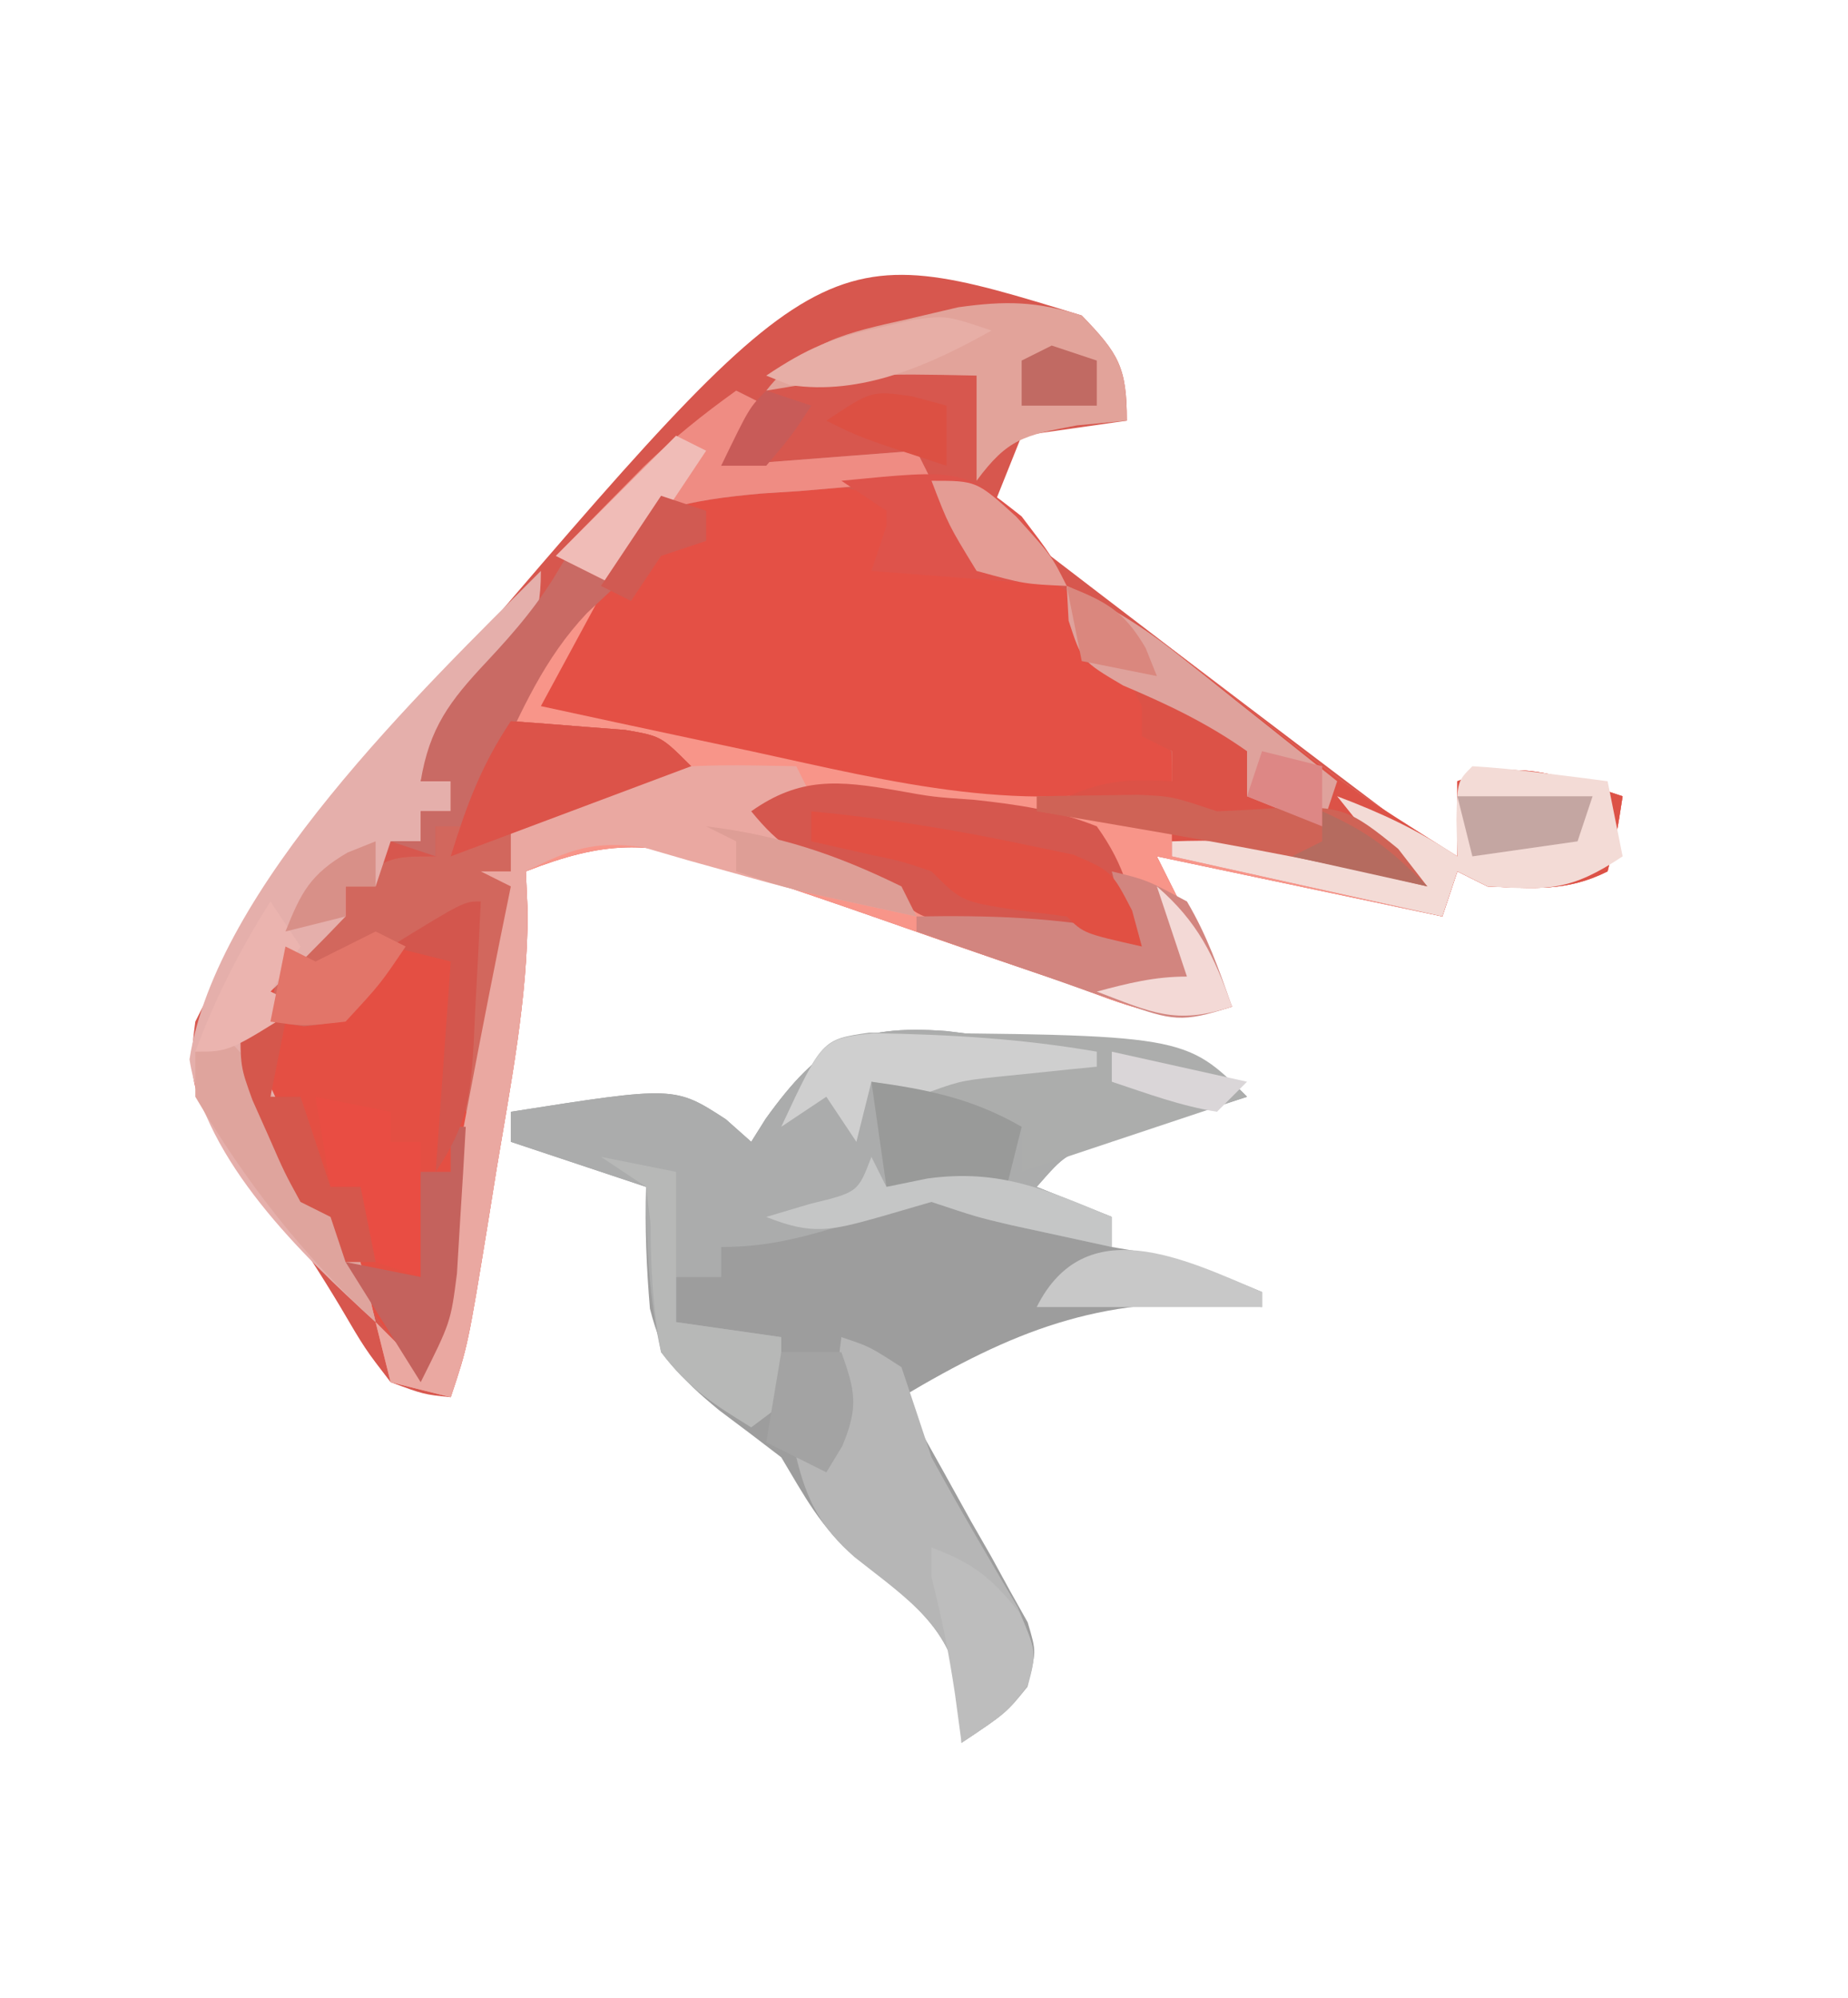 <?xml version="1.0" encoding="UTF-8"?>
<svg version="1.1" xmlns="http://www.w3.org/2000/svg" width="123" height="133">
<path d="M0 0 C2.446 2.531 3 3.425 3 7 C0.69 7.33 -1.62 7.66 -4 8 C-4.66 9.65 -5.32 11.3 -6 13 C5.943 22.159 5.943 22.159 17.938 31.25 C19.343 32.31 19.343 32.31 20.777 33.391 C22.893 35.014 22.893 35.014 25 36 C25 34.35 25 32.7 25 31 C29.002 29.399 32.046 30.707 36 32 C35.625 34.438 35.625 34.438 35 37 C32.261 38.37 30.029 38.126 27 38 C26.34 37.67 25.68 37.34 25 37 C24.67 37.99 24.34 38.98 24 40 C17.73 38.68 11.46 37.36 5 36 C6.65 39.3 8.3 42.6 10 46 C5.801 47.4 2.863 45.823 -1.141 44.402 C-2.785 43.843 -4.429 43.283 -6.074 42.725 C-8.662 41.835 -11.247 40.939 -13.829 40.031 C-16.323 39.158 -18.824 38.31 -21.328 37.465 C-22.092 37.189 -22.856 36.913 -23.643 36.629 C-28.874 34.884 -31.845 34.989 -37 37 C-36.96 37.892 -36.92 38.784 -36.879 39.703 C-36.88 45.457 -37.996 51.091 -38.938 56.75 C-39.12 57.886 -39.302 59.021 -39.49 60.191 C-40.857 68.571 -40.857 68.571 -42 72 C-43.789 71.816 -43.789 71.816 -46 71 C-47.711 68.777 -47.711 68.777 -49.375 65.938 C-51.966 61.622 -54.69 57.697 -57.934 53.852 C-59.38 51.341 -59.383 49.864 -59 47 C-55.218 39.306 -49.491 32.531 -44 26 C-43.435 25.323 -42.871 24.646 -42.289 23.949 C-17.301 -5.321 -17.301 -5.321 0 0 Z " fill="#D7574E" transform="translate(72,21)"/>
<path d="M0 0 C0.991 0.122 1.983 0.245 3.004 0.371 C4.939 0.57 4.939 0.57 6.914 0.773 C17.612 1.979 17.612 1.979 20.004 4.371 C19.161 4.637 18.318 4.902 17.449 5.176 C16.354 5.529 15.258 5.882 14.129 6.246 C13.038 6.594 11.948 6.942 10.824 7.301 C7.919 8.183 7.919 8.183 6.004 10.371 C8.479 11.361 8.479 11.361 11.004 12.371 C11.004 13.031 11.004 13.691 11.004 14.371 C12.087 14.557 12.087 14.557 13.191 14.746 C15.961 15.362 18.401 16.256 21.004 17.371 C21.004 17.701 21.004 18.031 21.004 18.371 C20.277 18.301 19.55 18.232 18.801 18.16 C10.106 17.692 4.418 19.954 -2.996 24.371 C-2.713 24.865 -2.43 25.359 -2.138 25.868 C-0.866 28.11 0.382 30.365 1.629 32.621 C2.075 33.398 2.521 34.176 2.98 34.977 C3.393 35.731 3.805 36.485 4.23 37.262 C4.618 37.953 5.006 38.644 5.405 39.356 C6.004 41.371 6.004 41.371 5.302 43.503 C4.004 45.371 4.004 45.371 1.004 47.371 C1.004 46.36 1.004 45.35 1.004 44.309 C0.382 39.642 -2.56 37.789 -6.082 34.988 C-8.37 33.055 -9.462 30.928 -10.996 28.371 C-12.362 27.317 -13.738 26.277 -15.121 25.246 C-17.812 23.023 -18.862 21.894 -19.738 18.477 C-19.969 15.752 -20.075 13.103 -19.996 10.371 C-22.966 9.381 -25.936 8.391 -28.996 7.371 C-28.996 6.711 -28.996 6.051 -28.996 5.371 C-18.091 3.661 -18.091 3.661 -14.684 5.871 C-13.848 6.614 -13.848 6.614 -12.996 7.371 C-12.679 6.866 -12.362 6.36 -12.035 5.84 C-8.472 0.879 -6.08 -0.455 0 0 Z " fill="#9D9D9D" transform="translate(62.996,68.629)"/>
<path d="M0 0 C0.33 0.66 0.66 1.32 1 2 C-0.438 4.625 -0.438 4.625 -2 7 C2.391 8.023 6.788 9.014 11.188 10 C12.414 10.286 13.641 10.572 14.904 10.867 C23.065 12.676 30.648 13.379 39 13 C39 12.34 39 11.68 39 11 C38.34 10.67 37.68 10.34 37 10 C37 9.34 37 8.68 37 8 C36.505 7.01 36.505 7.01 36 6 C35.01 5.67 34.02 5.34 33 5 C32.505 2.525 32.505 2.525 32 0 C34.933 1.365 37.386 2.944 39.934 4.934 C40.665 5.5 41.397 6.067 42.15 6.65 C42.905 7.24 43.66 7.83 44.438 8.438 C50.972 13.577 50.972 13.577 58 18 C58 16.35 58 14.7 58 13 C62.002 11.399 65.046 12.707 69 14 C68.625 16.438 68.625 16.438 68 19 C65.261 20.37 63.029 20.126 60 20 C59.34 19.67 58.68 19.34 58 19 C57.505 20.485 57.505 20.485 57 22 C50.73 20.68 44.46 19.36 38 18 C40.475 22.95 40.475 22.95 43 28 C38.801 29.4 35.863 27.823 31.859 26.402 C30.215 25.843 28.571 25.283 26.926 24.725 C24.338 23.835 21.753 22.939 19.171 22.031 C16.677 21.158 14.176 20.31 11.672 19.465 C10.908 19.189 10.144 18.913 9.357 18.629 C4.126 16.884 1.155 16.989 -4 19 C-3.96 19.892 -3.92 20.784 -3.879 21.703 C-3.88 27.457 -4.996 33.091 -5.938 38.75 C-6.12 39.886 -6.302 41.021 -6.49 42.191 C-7.857 50.571 -7.857 50.571 -9 54 C-10.32 53.67 -11.64 53.34 -13 53 C-13.33 51.68 -13.66 50.36 -14 49 C-13.01 49.99 -12.02 50.98 -11 52 C-10.818 50.947 -10.636 49.894 -10.449 48.809 C-8.774 39.174 -6.966 29.579 -5 20 C-5.66 19.67 -6.32 19.34 -7 19 C-6.34 19 -5.68 19 -5 19 C-5 18.01 -5 17.02 -5 16 C-1.792 13.617 1.064 12.562 5 12 C5 11.67 5 11.34 5 11 C1.7 10.34 -1.6 9.68 -5 9 C-3.751 5.541 -2.325 2.853 0 0 Z " fill="#F89589" transform="translate(39,39)"/>
<path d="M0 0 C-1 2 -1 2 -2 3 C-1.313 3.049 -0.626 3.098 0.082 3.148 C0.983 3.223 1.884 3.298 2.812 3.375 C3.706 3.445 4.599 3.514 5.52 3.586 C8 4 8 4 11 6 C11 7.32 11 8.64 11 10 C11.619 10.062 12.238 10.124 12.875 10.188 C15 11 15 11 16.25 13.438 C17 16 17 16 17 18 C7.375 20.406 -1.525 18.061 -11 16 C-12.361 15.71 -13.721 15.421 -15.082 15.133 C-18.39 14.429 -21.695 13.718 -25 13 C-24.043 11.228 -23.085 9.458 -22.125 7.688 C-21.591 6.701 -21.058 5.715 -20.508 4.699 C-17.388 -0.887 -17.388 -0.887 -14.438 -1.75 C-9.674 -2.096 -4.351 -2.176 0 0 Z " fill="#E45045" transform="translate(61,34)"/>
<path d="M0 0 C1.626 0.114 3.251 0.242 4.875 0.375 C5.78 0.445 6.685 0.514 7.617 0.586 C10 1 10 1 12 3 C10.751 3.482 9.501 3.96 8.25 4.438 C7.206 4.838 7.206 4.838 6.141 5.246 C4.109 5.961 2.096 6.514 0 7 C0.077 8.516 0.077 8.516 0.156 10.062 C0.156 16.801 -1.302 23.393 -2.5 30 C-2.742 31.361 -2.982 32.721 -3.223 34.082 C-3.809 37.389 -4.402 40.695 -5 44 C-7.55 41.525 -9.414 39.676 -10.625 36.312 C-11.608 32.923 -11.608 32.923 -14 32 C-15.07 30.039 -15.07 30.039 -16.125 27.625 C-16.478 26.834 -16.831 26.042 -17.195 25.227 C-18 23 -18 23 -18 20 C-17.34 19.34 -16.68 18.68 -16 18 C-15.691 17.319 -15.381 16.639 -15.062 15.938 C-14 14 -14 14 -11 13 C-11 12.34 -11 11.68 -11 11 C-8 9 -8 9 -5 9 C-5 8.34 -5 7.68 -5 7 C-4.34 6.34 -3.68 5.68 -3 5 C-1.977 3.347 -0.974 1.682 0 0 Z " fill="#E44F43" transform="translate(34,48)"/>
<path d="M0 0 C0.991 0.122 1.983 0.245 3.004 0.371 C4.939 0.57 4.939 0.57 6.914 0.773 C17.612 1.979 17.612 1.979 20.004 4.371 C19.161 4.637 18.318 4.902 17.449 5.176 C16.354 5.529 15.258 5.882 14.129 6.246 C13.038 6.594 11.948 6.942 10.824 7.301 C7.919 8.183 7.919 8.183 6.004 10.371 C8.479 11.361 8.479 11.361 11.004 12.371 C11.004 13.031 11.004 13.691 11.004 14.371 C9.566 14.061 8.129 13.748 6.691 13.434 C5.491 13.173 5.491 13.173 4.266 12.906 C2.004 12.371 2.004 12.371 -0.996 11.371 C-3.661 11.908 -3.661 11.908 -6.496 12.809 C-9.534 13.719 -11.814 14.371 -14.996 14.371 C-14.996 15.031 -14.996 15.691 -14.996 16.371 C-15.986 16.371 -16.976 16.371 -17.996 16.371 C-17.996 17.361 -17.996 18.351 -17.996 19.371 C-15.686 19.701 -13.376 20.031 -10.996 20.371 C-10.996 21.031 -10.996 21.691 -10.996 22.371 C-10.336 22.701 -9.676 23.031 -8.996 23.371 C-10.316 24.361 -11.636 25.351 -12.996 26.371 C-15.594 24.768 -17.18 23.759 -18.996 21.371 C-19.815 17.703 -19.983 14.122 -19.996 10.371 C-22.966 9.381 -25.936 8.391 -28.996 7.371 C-28.996 6.711 -28.996 6.051 -28.996 5.371 C-18.091 3.661 -18.091 3.661 -14.684 5.871 C-13.848 6.614 -13.848 6.614 -12.996 7.371 C-12.679 6.866 -12.362 6.36 -12.035 5.84 C-8.472 0.879 -6.08 -0.455 0 0 Z " fill="#ABACAC" transform="translate(62.996,68.629)"/>
<path d="M0 0 C2.933 1.365 5.386 2.944 7.934 4.934 C9.031 5.783 9.031 5.783 10.15 6.65 C10.905 7.24 11.66 7.83 12.438 8.438 C18.972 13.577 18.972 13.577 26 18 C26 16.35 26 14.7 26 13 C30.002 11.399 33.046 12.707 37 14 C36.625 16.438 36.625 16.438 36 19 C33.261 20.37 31.029 20.126 28 20 C27.34 19.67 26.68 19.34 26 19 C25.67 19.99 25.34 20.98 25 22 C16.09 20.02 16.09 20.02 7 18 C7 17.34 7 16.68 7 16 C4.03 15.67 1.06 15.34 -2 15 C1.767 13.117 3.03 12.779 7 13 C7 12.34 7 11.68 7 11 C6.34 10.67 5.68 10.34 5 10 C5 9.34 5 8.68 5 8 C4.67 7.34 4.34 6.68 4 6 C3.01 5.67 2.02 5.34 1 5 C0.67 3.35 0.34 1.7 0 0 Z " fill="#DC5247" transform="translate(71,39)"/>
<path d="M0 0 C1.626 0.114 3.251 0.242 4.875 0.375 C5.78 0.445 6.685 0.514 7.617 0.586 C10 1 10 1 12 3 C10.751 3.482 9.501 3.96 8.25 4.438 C7.206 4.838 7.206 4.838 6.141 5.246 C4.109 5.961 2.096 6.514 0 7 C0.041 8.093 0.083 9.186 0.125 10.312 C0.144 15.662 -0.925 20.778 -2 26 C-2.33 26 -2.66 26 -3 26 C-3 21.71 -3 17.42 -3 13 C-7.044 14.643 -7.044 14.643 -8.938 17.625 C-11 20 -11 20 -13.75 20.312 C-14.492 20.209 -15.235 20.106 -16 20 C-15.75 17.625 -15.75 17.625 -15 15 C-12.938 13.688 -12.938 13.688 -11 13 C-11 12.34 -11 11.68 -11 11 C-8 9 -8 9 -5 9 C-5 8.34 -5 7.68 -5 7 C-4.34 6.34 -3.68 5.68 -3 5 C-1.977 3.347 -0.974 1.682 0 0 Z " fill="#D2675D" transform="translate(34,48)"/>
<path d="M0 0 C0.33 0.66 0.66 1.32 1 2 C0.01 2.66 -0.98 3.32 -2 4 C0.883 6.12 0.883 6.12 4.125 7 C7 8 7 8 8 10 C-0.23 8.217 -0.23 8.217 -4.094 7.129 C-5.135 6.839 -6.177 6.549 -7.25 6.25 C-8.225 5.966 -9.199 5.683 -10.203 5.391 C-13.452 4.937 -15.107 5.543 -18 7 C-17.96 7.892 -17.92 8.784 -17.879 9.703 C-17.88 15.457 -18.996 21.091 -19.938 26.75 C-20.12 27.886 -20.302 29.021 -20.49 30.191 C-21.857 38.571 -21.857 38.571 -23 42 C-24.32 41.67 -25.64 41.34 -27 41 C-27.33 39.68 -27.66 38.36 -28 37 C-27.01 37.99 -26.02 38.98 -25 40 C-24.818 38.947 -24.636 37.894 -24.449 36.809 C-22.774 27.174 -20.966 17.579 -19 8 C-19.66 7.67 -20.32 7.34 -21 7 C-20.34 7 -19.68 7 -19 7 C-19 6.01 -19 5.02 -19 4 C-13.058 -0.414 -7.084 -0.139 0 0 Z " fill="#EAA8A1" transform="translate(53,51)"/>
<path d="M0 0 C0 3.758 -0.921 4.327 -3.438 7 C-5.743 9.459 -6.92 10.76 -8 14 C-7.34 14 -6.68 14 -6 14 C-6 14.66 -6 15.32 -6 16 C-6.66 16 -7.32 16 -8 16 C-8 16.66 -8 17.32 -8 18 C-8.66 18 -9.32 18 -10 18 C-10.33 18.99 -10.66 19.98 -11 21 C-11.66 21 -12.32 21 -13 21 C-13 21.66 -13 22.32 -13 23 C-14.626 24.707 -16.291 26.377 -18 28 C-17.34 28.33 -16.68 28.66 -16 29 C-17.32 29.33 -18.64 29.66 -20 30 C-19.567 30.922 -19.567 30.922 -19.125 31.863 C-18.754 32.672 -18.383 33.48 -18 34.312 C-17.443 35.513 -17.443 35.513 -16.875 36.738 C-16 39 -16 39 -16 42 C-15.01 42.33 -14.02 42.66 -13 43 C-11.812 46.562 -11.812 46.562 -11 50 C-15.959 45.492 -22.33 39.311 -23.387 32.512 C-21.629 21.098 -7.986 7.986 0 0 Z " fill="#E5AFAB" transform="translate(36,38)"/>
<path d="M0 0 C2.434 0.44 2.434 0.44 5.219 0.633 C8.147 0.954 10.619 1.305 13.359 2.395 C15.291 5.093 15.663 7.072 16.359 10.395 C13.899 10.113 11.442 9.82 8.984 9.52 C7.936 9.402 7.936 9.402 6.867 9.281 C1.586 8.621 1.586 8.621 -0.641 6.395 C-1.61 6.085 -2.579 5.776 -3.578 5.457 C-6.499 4.444 -7.727 3.734 -9.641 1.395 C-6.394 -0.905 -3.822 -0.654 0 0 Z " fill="#D5574E" transform="translate(59.641,52.605)"/>
<path d="M0 0 C1.875 0.625 1.875 0.625 4 2 C4.672 3.998 5.338 5.999 6 8 C7.841 11.371 9.778 14.672 11.734 17.977 C13 21 13 21 12.391 23.273 C11 25 11 25 8 27 C8 25.989 8 24.979 8 23.938 C7.386 19.264 4.404 17.438 0.879 14.645 C-1.365 12.68 -2.299 10.892 -3 8 C-2.34 8 -1.68 8 -1 8 C-0.67 5.36 -0.34 2.72 0 0 Z " fill="#B6B6B6" transform="translate(56,89)"/>
<path d="M0 0 C21.02 0.141 21.02 0.141 25.145 4.266 C20.145 5.932 15.145 7.599 10.145 9.266 C10.145 8.276 10.145 7.286 10.145 6.266 C6.845 5.276 3.545 4.286 0.145 3.266 C-0.185 4.586 -0.515 5.906 -0.855 7.266 C-1.515 6.276 -2.175 5.286 -2.855 4.266 C-3.845 4.926 -4.835 5.586 -5.855 6.266 C-3.141 0.45 -3.141 0.45 0 0 Z " fill="#ACADAC" transform="translate(57.855,68.734)"/>
<path d="M0 0 C0.66 0.33 1.32 0.66 2 1 C1.01 2.32 0.02 3.64 -1 5 C5.435 4.505 5.435 4.505 12 4 C12.495 4.99 12.495 4.99 13 6 C11.103 6.13 11.103 6.13 9.168 6.262 C7.508 6.402 5.848 6.544 4.188 6.688 C3.354 6.741 2.521 6.794 1.662 6.85 C-0.664 7.064 -2.767 7.313 -5 8 C-7.036 10.342 -7.036 10.342 -8 13 C-8.639 13.598 -9.279 14.196 -9.938 14.812 C-12.788 17.835 -14.263 21.262 -16 25 C-16.663 26.335 -17.329 27.669 -18 29 C-18.66 29 -19.32 29 -20 29 C-20 29.66 -20 30.32 -20 31 C-20.99 30.67 -21.98 30.34 -23 30 C-22.34 30 -21.68 30 -21 30 C-21 29.34 -21 28.68 -21 28 C-20.34 28 -19.68 28 -19 28 C-19 27.34 -19 26.68 -19 26 C-19.66 26 -20.32 26 -21 26 C-20.413 22.439 -19.072 20.67 -16.625 18.062 C-14.648 15.947 -13.038 14.067 -11.598 11.547 C-9.701 8.523 -7.501 6.526 -4.812 4.188 C-3.911 3.397 -3.01 2.607 -2.082 1.793 C-1.395 1.201 -0.708 0.61 0 0 Z " fill="#C96A64" transform="translate(49,26)"/>
<path d="M0 0 C1.525 0.089 3.047 0.245 4.562 0.438 C5.389 0.539 6.215 0.641 7.066 0.746 C7.704 0.83 8.343 0.914 9 1 C9.33 2.65 9.66 4.3 10 6 C6.543 8.304 5.051 8.259 1 8 C0.34 7.67 -0.32 7.34 -1 7 C-1.33 7.99 -1.66 8.98 -2 10 C-10.91 8.02 -10.91 8.02 -20 6 C-20 5.67 -20 5.34 -20 5 C-14.473 4.806 -10.244 5.252 -5 7 C-6.32 5.35 -7.64 3.7 -9 2 C-6.028 3.125 -3.666 4.223 -1 6 C-1.021 5.196 -1.041 4.391 -1.062 3.562 C-1 1 -1 1 0 0 Z " fill="#F3DBD6" transform="translate(98,51)"/>
<path d="M0 0 C2.446 2.531 3 3.425 3 7 C1.907 7.103 0.814 7.206 -0.312 7.312 C-3.856 7.973 -4.932 8.203 -7 11 C-7 8.69 -7 6.38 -7 4 C-14.057 3.85 -14.057 3.85 -21 5 C-18.388 1.703 -15.642 1.151 -11.625 0.25 C-10.504 -0.013 -9.382 -0.276 -8.227 -0.547 C-5.067 -0.991 -3.023 -0.956 0 0 Z " fill="#E2A39A" transform="translate(72,21)"/>
<path d="M0 0 C2.312 0.562 2.312 0.562 5 2 C6.348 4.28 7.114 6.481 8 9 C4.639 10.12 3.983 9.902 0.77 8.785 C-0.033 8.511 -0.835 8.237 -1.662 7.955 C-2.495 7.661 -3.329 7.366 -4.188 7.062 C-5.032 6.772 -5.877 6.481 -6.748 6.182 C-8.835 5.462 -10.919 4.735 -13 4 C-13 3.67 -13 3.34 -13 3 C-8.167 2.917 -3.763 3.047 1 4 C0.67 2.68 0.34 1.36 0 0 Z " fill="#D2857F" transform="translate(74,58)"/>
<path d="M0 0 C1.626 0.114 3.251 0.242 4.875 0.375 C5.78 0.445 6.685 0.514 7.617 0.586 C10 1 10 1 12 3 C6.667 5 1.333 7 -4 9 C-2.941 5.597 -1.991 2.986 0 0 Z " fill="#DC5349" transform="translate(34,48)"/>
<path d="M0 0 C4.858 0.467 9.601 1.232 14.375 2.25 C15.393 2.461 16.412 2.673 17.461 2.891 C20 4 20 4 21.352 6.609 C21.566 7.398 21.78 8.187 22 9 C18.125 8.125 18.125 8.125 17 7 C15.866 6.856 14.731 6.711 13.562 6.562 C10 6 10 6 8 4 C6.033 3.327 6.033 3.327 3.875 2.875 C2.596 2.586 1.317 2.297 0 2 C0 1.34 0 0.68 0 0 Z " fill="#E15043" transform="translate(54,54)"/>
<path d="M0 0 C0.66 0.33 1.32 0.66 2 1 C1.01 2.32 0.02 3.64 -1 5 C5.435 4.505 5.435 4.505 12 4 C12.33 4.66 12.66 5.32 13 6 C11.103 6.13 11.103 6.13 9.168 6.262 C7.508 6.402 5.848 6.544 4.188 6.688 C3.354 6.741 2.521 6.794 1.662 6.85 C-0.666 7.065 -2.766 7.307 -5 8 C-7.147 10.403 -7.147 10.403 -8 13 C-9.32 12.34 -10.64 11.68 -12 11 C-10.753 9.726 -9.502 8.456 -8.25 7.188 C-7.554 6.48 -6.858 5.772 -6.141 5.043 C-4.186 3.177 -2.197 1.568 0 0 Z " fill="#EF8C83" transform="translate(49,26)"/>
<path d="M0 0 C2.75 1.291 5.079 2.711 7.453 4.602 C8.381 5.336 8.381 5.336 9.328 6.086 C9.962 6.594 10.597 7.102 11.25 7.625 C11.9 8.141 12.549 8.656 13.219 9.188 C14.815 10.455 16.408 11.727 18 13 C17.67 13.99 17.34 14.98 17 16 C14.525 15.01 14.525 15.01 12 14 C12 13.01 12 12.02 12 11 C9.362 9.138 6.725 7.884 3.75 6.625 C1 5 1 5 0.125 2.312 C0.084 1.549 0.043 0.786 0 0 Z " fill="#DFA29C" transform="translate(71,39)"/>
<path d="M0 0 C2.475 0.495 2.475 0.495 5 1 C5 1.66 5 2.32 5 3 C5.66 3 6.32 3 7 3 C7 5.97 7 8.94 7 12 C6.01 11.67 5.02 11.34 4 11 C3.67 9.35 3.34 7.7 3 6 C2.34 6 1.68 6 1 6 C0.67 4.02 0.34 2.04 0 0 Z " fill="#E94D43" transform="translate(21,73)"/>
<path d="M0 0 C5.048 0.085 9.887 0.365 14.863 1.23 C14.863 1.56 14.863 1.89 14.863 2.23 C13.941 2.321 13.941 2.321 13 2.414 C12.192 2.498 11.384 2.582 10.551 2.668 C9.75 2.749 8.95 2.83 8.125 2.914 C5.702 3.183 5.702 3.183 2.863 4.23 C1.873 3.9 0.883 3.57 -0.137 3.23 C-0.467 4.55 -0.797 5.87 -1.137 7.23 C-1.797 6.24 -2.457 5.25 -3.137 4.23 C-4.127 4.89 -5.117 5.55 -6.137 6.23 C-3.4 0.367 -3.4 0.367 0 0 Z " fill="#CFCFCF" transform="translate(58.137,68.77)"/>
<path d="M0 0 C8.008 -0.785 8.008 -0.785 12 2.375 C14 5 14 5 15 7 C10.71 6.67 6.42 6.34 2 6 C2.33 5.01 2.66 4.02 3 3 C3 2.67 3 2.34 3 2 C2.01 1.34 1.02 0.68 0 0 Z " fill="#DE534B" transform="translate(56,32)"/>
<path d="M0 0 C3.719 0.507 6.735 1.116 10 3 C9.67 4.32 9.34 5.64 9 7 C6.36 7 3.72 7 1 7 C0.67 4.69 0.34 2.38 0 0 Z " fill="#999A99" transform="translate(58,72)"/>
<path d="M0 0 C3.153 3.153 5 6.512 5 11 C5.99 11.33 6.98 11.66 8 12 C9.188 15.562 9.188 15.562 10 19 C5.209 14.645 1.284 9.584 -2 4 C-2 3.01 -2 2.02 -2 1 C-1.34 0.67 -0.68 0.34 0 0 Z " fill="#DFA49D" transform="translate(15,69)"/>
<path d="M0 0 C2.475 0.495 2.475 0.495 5 1 C5 4.3 5 7.6 5 11 C7.31 11.33 9.62 11.66 12 12 C12 12.66 12 13.32 12 14 C12.66 14.33 13.32 14.66 14 15 C12.68 15.99 11.36 16.98 10 18 C7.407 16.4 5.809 15.389 4 13 C3.447 10.094 3.313 7.381 3.301 4.426 C3.202 3.625 3.102 2.825 3 2 C2.01 1.34 1.02 0.68 0 0 Z " fill="#B7B8B7" transform="translate(40,77)"/>
<path d="M0 0 C2.783 1.056 4.004 2.005 5.875 4.375 C7 7 7 7 6.375 9.188 C5 11 5 11 2 13 C1.856 11.928 1.711 10.855 1.562 9.75 C1.162 7.077 0.674 4.601 0 2 C0 1.34 0 0.68 0 0 Z " fill="#BDBDBD" transform="translate(62,103)"/>
<path d="M0 0 C0.33 0 0.66 0 1 0 C0.886 2.084 0.758 4.167 0.625 6.25 C0.555 7.41 0.486 8.57 0.414 9.766 C0 13 0 13 -2 17 C-4.475 13.04 -4.475 13.04 -7 9 C-4.525 9.495 -4.525 9.495 -2 10 C-2 7.69 -2 5.38 -2 3 C-1.34 3 -0.68 3 0 3 C0 2.01 0 1.02 0 0 Z " fill="#C4625D" transform="translate(30,75)"/>
<path d="M0 0 C1.437 -0.027 2.875 -0.046 4.312 -0.062 C5.513 -0.08 5.513 -0.08 6.738 -0.098 C9 0 9 0 12 1 C13.46 0.945 14.918 0.859 16.375 0.75 C20.311 0.673 20.803 0.839 24.062 3.5 C24.702 4.325 25.341 5.15 26 6 C24.866 5.732 23.731 5.464 22.562 5.188 C15.096 3.519 7.538 2.298 0 1 C0 0.67 0 0.34 0 0 Z " fill="#CF6356" transform="translate(69,53)"/>
<path d="M0 0 C0.33 0.66 0.66 1.32 1 2 C2.361 1.722 2.361 1.722 3.75 1.438 C8.533 0.794 11.604 2.169 16 4 C16 4.66 16 5.32 16 6 C14.562 5.69 13.125 5.377 11.688 5.062 C10.887 4.888 10.086 4.714 9.262 4.535 C7 4 7 4 4 3 C2.298 3.495 2.298 3.495 0.562 4 C-2.714 4.92 -3.944 5.222 -7 4 C-6.031 3.711 -5.061 3.422 -4.062 3.125 C-0.893 2.358 -0.893 2.358 0 0 Z " fill="#C5C6C6" transform="translate(58,77)"/>
<path d="M0 0 C0 0.33 0 0.66 0 1 C-4.95 1 -9.9 1 -15 1 C-11.771 -5.458 -5.148 -2.206 0 0 Z " fill="#C8C8C8" transform="translate(84,86)"/>
<path d="M0 0 C0.99 0 1.98 0 3 0 C2.67 1.65 2.34 3.3 2 5 C2.66 5 3.32 5 4 5 C4.66 6.98 5.32 8.96 6 11 C6.66 11 7.32 11 8 11 C8.33 12.65 8.66 14.3 9 16 C8.34 16 7.68 16 7 16 C6.67 15.01 6.34 14.02 6 13 C5.34 12.67 4.68 12.34 4 12 C2.93 10.039 2.93 10.039 1.875 7.625 C1.522 6.834 1.169 6.042 0.805 5.227 C0 3 0 3 0 0 Z " fill="#D5574C" transform="translate(16,68)"/>
<path d="M0 0 C-0.114 2.438 -0.241 4.875 -0.375 7.312 C-0.406 8.003 -0.437 8.693 -0.469 9.404 C-0.681 13.07 -0.919 14.879 -3 18 C-2.67 13.38 -2.34 8.76 -2 4 C-3.32 3.67 -4.64 3.34 -6 3 C-1.125 0 -1.125 0 0 0 Z " fill="#D3564D" transform="translate(32,60)"/>
<path d="M0 0 C1.32 0 2.64 0 4 0 C4.931 2.606 5.149 3.642 4.062 6.25 C3.537 7.116 3.537 7.116 3 8 C1.68 7.34 0.36 6.68 -1 6 C-0.67 4.02 -0.34 2.04 0 0 Z " fill="#A3A3A3" transform="translate(52,90)"/>
<path d="M0 0 C0.66 0.99 1.32 1.98 2 3 C1.01 4.485 1.01 4.485 0 6 C0.66 6.33 1.32 6.66 2 7 C-2.75 10 -2.75 10 -5 10 C-3.665 6.406 -2.04 3.245 0 0 Z " fill="#EBB4AF" transform="translate(18,60)"/>
<path d="M0 0 C4.854 0.592 8.642 1.864 13 4 C13.33 4.66 13.66 5.32 14 6 C12.562 5.69 11.125 5.377 9.688 5.062 C8.887 4.888 8.086 4.714 7.262 4.535 C5 4 5 4 2 3 C2 2.34 2 1.68 2 1 C1.34 0.67 0.68 0.34 0 0 Z " fill="#DE9E96" transform="translate(47,55)"/>
<path d="M0 0 C0.66 0.33 1.32 0.66 2 1 C0.02 3.97 -1.96 6.94 -4 10 C-5.32 9.34 -6.64 8.68 -8 8 C-5.36 5.36 -2.72 2.72 0 0 Z " fill="#F0BCB7" transform="translate(45,29)"/>
<path d="M0 0 C0.66 0.33 1.32 0.66 2 1 C0.312 3.5 0.312 3.5 -2 6 C-4.75 6.312 -4.75 6.312 -7 6 C-6.67 4.35 -6.34 2.7 -6 1 C-5.34 1.33 -4.68 1.66 -4 2 C-3.34 1.67 -2.68 1.34 -2 1 C-1.34 0.67 -0.68 0.34 0 0 Z " fill="#E27569" transform="translate(25,62)"/>
<path d="M0 0 C2.97 0 5.94 0 9 0 C8.67 0.99 8.34 1.98 8 3 C5.69 3.33 3.38 3.66 1 4 C0.67 2.68 0.34 1.36 0 0 Z " fill="#C4A6A2" transform="translate(97,53)"/>
<path d="M0 0 C-4.105 2.299 -8.691 4.355 -13.438 3.625 C-13.953 3.419 -14.469 3.212 -15 3 C-12.222 1.148 -10.666 0.514 -7.5 -0.188 C-6.727 -0.367 -5.953 -0.546 -5.156 -0.73 C-3 -1 -3 -1 0 0 Z " fill="#E7AEA6" transform="translate(66,22)"/>
<path d="M0 0 C2.724 2.353 3.814 4.625 5 8 C1.234 9.255 -0.372 8.371 -4 7 C-1.924 6.447 -0.156 6 2 6 C1.34 4.02 0.68 2.04 0 0 Z " fill="#F3D9D6" transform="translate(77,59)"/>
<path d="M0 0 C3 0 3 0 5.625 2.375 C8 5 8 5 9 7 C6.188 6.875 6.188 6.875 3 6 C1.125 2.938 1.125 2.938 0 0 Z " fill="#E49C94" transform="translate(62,32)"/>
<path d="M0 0 C0.763 0.206 1.526 0.412 2.312 0.625 C2.312 1.945 2.312 3.265 2.312 4.625 C-3.438 2.75 -3.438 2.75 -5.688 1.625 C-2.688 -0.375 -2.688 -0.375 0 0 Z " fill="#DC5043" transform="translate(60.688,26.375)"/>
<path d="M0 0 C3.092 1.386 4.492 2.492 7 5 C2.545 4.01 2.545 4.01 -2 3 C-1.34 2.67 -0.68 2.34 0 2 C0 1.34 0 0.68 0 0 Z " fill="#B56B5F" transform="translate(88,54)"/>
<path d="M0 0 C4.455 0.99 4.455 0.99 9 2 C8.34 2.66 7.68 3.32 7 4 C4.549 3.605 2.361 2.787 0 2 C0 1.34 0 0.68 0 0 Z " fill="#DAD6D8" transform="translate(74,70)"/>
<path d="M0 0 C0 0.99 0 1.98 0 3 C-0.66 3 -1.32 3 -2 3 C-2 3.66 -2 4.32 -2 5 C-3.32 5.33 -4.64 5.66 -6 6 C-4.951 3.378 -4.351 2.206 -1.875 0.75 C-1.256 0.502 -0.637 0.255 0 0 Z " fill="#D89088" transform="translate(25,56)"/>
<path d="M0 0 C1.98 0.495 1.98 0.495 4 1 C4 2.32 4 3.64 4 5 C1.525 4.01 1.525 4.01 -1 3 C-0.67 2.01 -0.34 1.02 0 0 Z " fill="#DD8785" transform="translate(84,50)"/>
<path d="M0 0 C2.622 1.049 3.794 1.649 5.25 4.125 C5.497 4.744 5.745 5.362 6 6 C4.35 5.67 2.7 5.34 1 5 C0.67 3.35 0.34 1.7 0 0 Z " fill="#DA877E" transform="translate(71,39)"/>
<path d="M0 0 C0.99 0.33 1.98 0.66 3 1 C3 1.66 3 2.32 3 3 C2.01 3.33 1.02 3.66 0 4 C-0.99 5.485 -0.99 5.485 -2 7 C-2.66 6.67 -3.32 6.34 -4 6 C-2.68 4.02 -1.36 2.04 0 0 Z " fill="#D15A52" transform="translate(44,33)"/>
<path d="M0 0 C0.99 0.33 1.98 0.66 3 1 C1.688 3 1.688 3 0 5 C-0.99 5 -1.98 5 -3 5 C-1.125 1.125 -1.125 1.125 0 0 Z " fill="#C85B58" transform="translate(51,26)"/>
<path d="M0 0 C0.99 0.33 1.98 0.66 3 1 C3 1.99 3 2.98 3 4 C1.35 4 -0.3 4 -2 4 C-2 3.01 -2 2.02 -2 1 C-1.34 0.67 -0.68 0.34 0 0 Z " fill="#C16A63" transform="translate(70,23)"/>
</svg>
